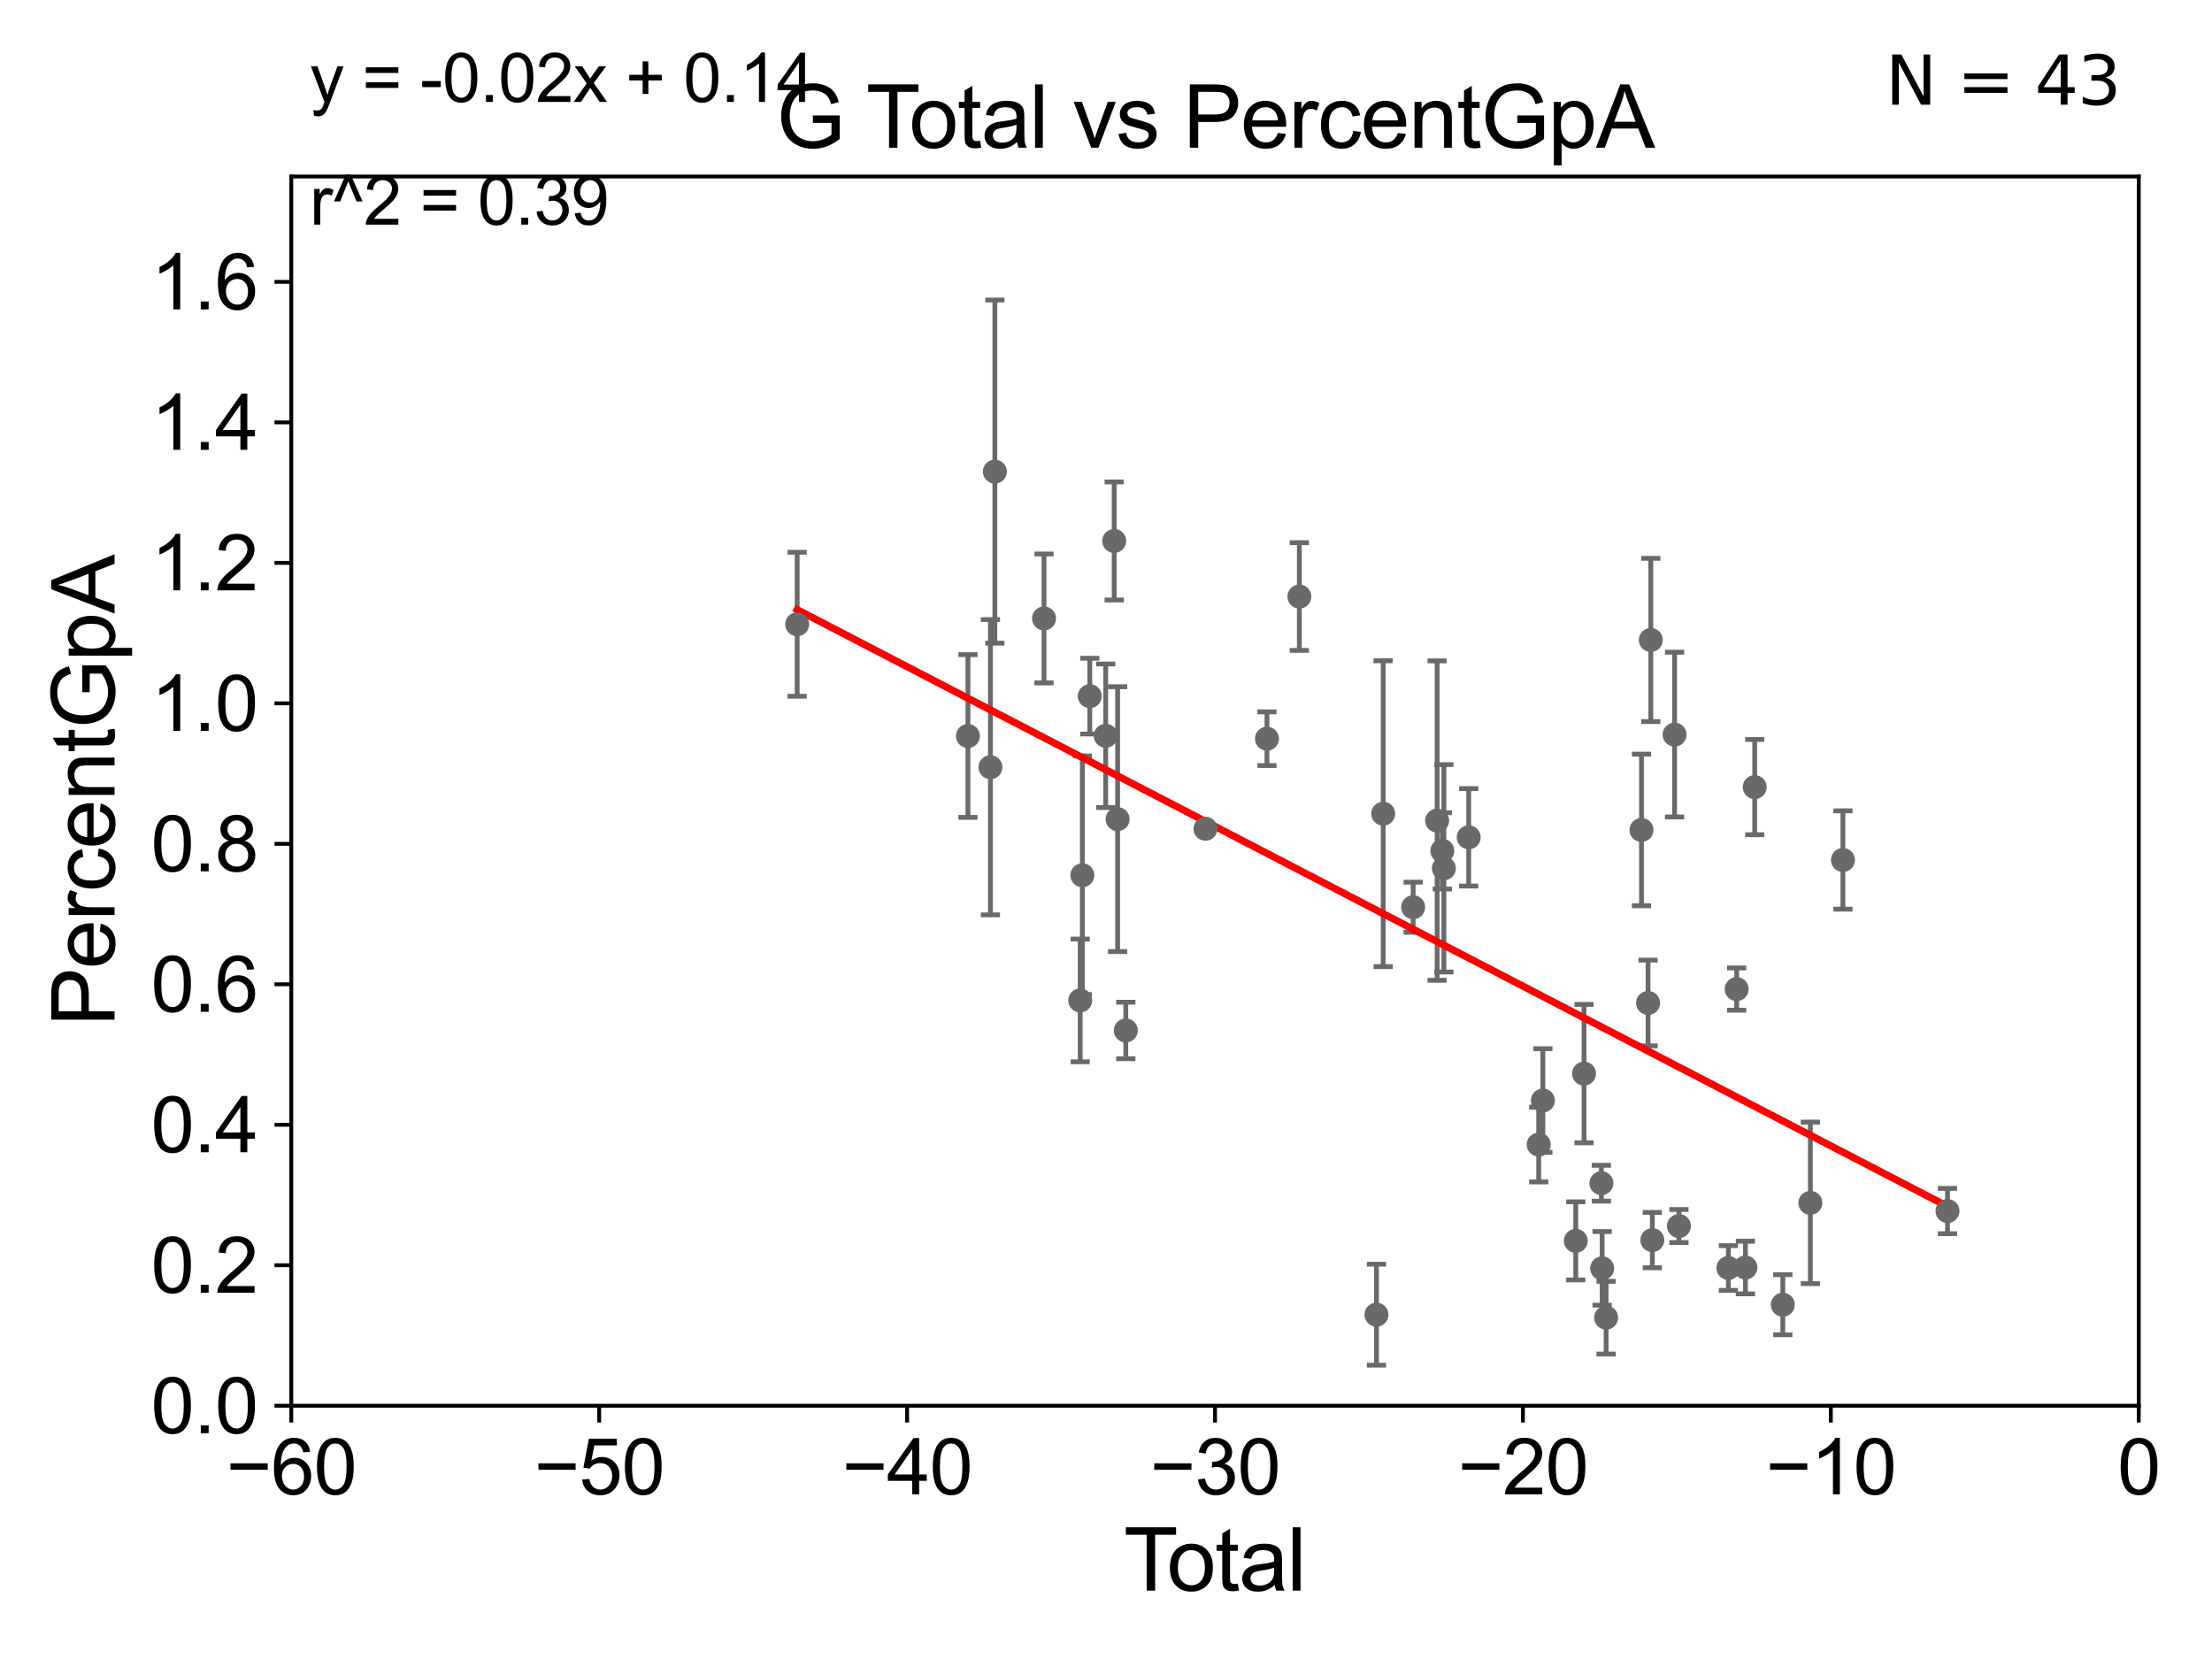 <?xml version="1.0" encoding="utf-8" standalone="no"?>
<!DOCTYPE svg PUBLIC "-//W3C//DTD SVG 1.1//EN"
  "http://www.w3.org/Graphics/SVG/1.1/DTD/svg11.dtd">
<svg xmlns:xlink="http://www.w3.org/1999/xlink" width="460.8pt" height="345.6pt" viewBox="0 0 460.8 345.6" xmlns="http://www.w3.org/2000/svg" version="1.1">
 <defs>
  <style type="text/css">*{stroke-linejoin: round; stroke-linecap: butt}</style>
 </defs>
 <g id="figure_1">
  <g id="patch_1">
   <path d="M 0 345.6 
L 460.8 345.6 
L 460.8 0 
L 0 0 
z
" style="fill: #ffffff"/>
  </g>
  <g id="axes_1">
   <g id="patch_2">
    <path d="M 60.68 292.84 
L 445.545 292.84 
L 445.545 36.775 
L 60.68 36.775 
z
" style="fill: #ffffff"/>
   </g>
   <g id="PathCollection_1">
    <defs>
     <path id="meb0d966e00" d="M 0 1.118 
C 0.297 1.118 0.581 1 0.791 0.791 
C 1 0.581 1.118 0.297 1.118 0 
C 1.118 -0.297 1 -0.581 0.791 -0.791 
C 0.581 -1 0.297 -1.118 0 -1.118 
C -0.297 -1.118 -0.581 -1 -0.791 -0.791 
C -1 -0.581 -1.118 -0.297 -1.118 0 
C -1.118 0.297 -1 0.581 -0.791 0.791 
C -0.581 1 -0.297 1.118 0 1.118 
z
" style="stroke: #696969"/>
    </defs>
    <g clip-path="url(#p9f482cae65)">
     <use xlink:href="#meb0d966e00" x="166.065" y="130.045" style="fill: #696969; stroke: #696969"/>
     <use xlink:href="#meb0d966e00" x="321.407" y="229.259" style="fill: #696969; stroke: #696969"/>
     <use xlink:href="#meb0d966e00" x="328.261" y="258.495" style="fill: #696969; stroke: #696969"/>
     <use xlink:href="#meb0d966e00" x="329.981" y="223.65" style="fill: #696969; stroke: #696969"/>
     <use xlink:href="#meb0d966e00" x="333.597" y="246.482" style="fill: #696969; stroke: #696969"/>
     <use xlink:href="#meb0d966e00" x="333.756" y="264.219" style="fill: #696969; stroke: #696969"/>
     <use xlink:href="#meb0d966e00" x="334.584" y="274.495" style="fill: #696969; stroke: #696969"/>
     <use xlink:href="#meb0d966e00" x="341.952" y="172.893" style="fill: #696969; stroke: #696969"/>
     <use xlink:href="#meb0d966e00" x="343.324" y="208.938" style="fill: #696969; stroke: #696969"/>
     <use xlink:href="#meb0d966e00" x="320.54" y="238.43" style="fill: #696969; stroke: #696969"/>
     <use xlink:href="#meb0d966e00" x="343.894" y="133.316" style="fill: #696969; stroke: #696969"/>
     <use xlink:href="#meb0d966e00" x="348.844" y="153.029" style="fill: #696969; stroke: #696969"/>
     <use xlink:href="#meb0d966e00" x="349.754" y="255.406" style="fill: #696969; stroke: #696969"/>
     <use xlink:href="#meb0d966e00" x="360.052" y="264.146" style="fill: #696969; stroke: #696969"/>
     <use xlink:href="#meb0d966e00" x="361.778" y="206.043" style="fill: #696969; stroke: #696969"/>
     <use xlink:href="#meb0d966e00" x="363.603" y="264.045" style="fill: #696969; stroke: #696969"/>
     <use xlink:href="#meb0d966e00" x="365.541" y="163.969" style="fill: #696969; stroke: #696969"/>
     <use xlink:href="#meb0d966e00" x="371.39" y="271.795" style="fill: #696969; stroke: #696969"/>
     <use xlink:href="#meb0d966e00" x="377.131" y="250.581" style="fill: #696969; stroke: #696969"/>
     <use xlink:href="#meb0d966e00" x="344.211" y="258.335" style="fill: #696969; stroke: #696969"/>
     <use xlink:href="#meb0d966e00" x="383.915" y="179.153" style="fill: #696969; stroke: #696969"/>
     <use xlink:href="#meb0d966e00" x="405.697" y="252.283" style="fill: #696969; stroke: #696969"/>
     <use xlink:href="#meb0d966e00" x="300.786" y="180.884" style="fill: #696969; stroke: #696969"/>
     <use xlink:href="#meb0d966e00" x="201.641" y="153.321" style="fill: #696969; stroke: #696969"/>
     <use xlink:href="#meb0d966e00" x="206.325" y="159.824" style="fill: #696969; stroke: #696969"/>
     <use xlink:href="#meb0d966e00" x="207.249" y="98.244" style="fill: #696969; stroke: #696969"/>
     <use xlink:href="#meb0d966e00" x="217.491" y="128.83" style="fill: #696969; stroke: #696969"/>
     <use xlink:href="#meb0d966e00" x="225.026" y="208.407" style="fill: #696969; stroke: #696969"/>
     <use xlink:href="#meb0d966e00" x="225.474" y="182.332" style="fill: #696969; stroke: #696969"/>
     <use xlink:href="#meb0d966e00" x="227.023" y="145.017" style="fill: #696969; stroke: #696969"/>
     <use xlink:href="#meb0d966e00" x="230.338" y="153.276" style="fill: #696969; stroke: #696969"/>
     <use xlink:href="#meb0d966e00" x="232.107" y="112.694" style="fill: #696969; stroke: #696969"/>
     <use xlink:href="#meb0d966e00" x="305.958" y="174.428" style="fill: #696969; stroke: #696969"/>
     <use xlink:href="#meb0d966e00" x="232.819" y="170.644" style="fill: #696969; stroke: #696969"/>
     <use xlink:href="#meb0d966e00" x="251.12" y="172.647" style="fill: #696969; stroke: #696969"/>
     <use xlink:href="#meb0d966e00" x="263.927" y="153.884" style="fill: #696969; stroke: #696969"/>
     <use xlink:href="#meb0d966e00" x="270.68" y="124.27" style="fill: #696969; stroke: #696969"/>
     <use xlink:href="#meb0d966e00" x="286.742" y="273.868" style="fill: #696969; stroke: #696969"/>
     <use xlink:href="#meb0d966e00" x="288.141" y="169.507" style="fill: #696969; stroke: #696969"/>
     <use xlink:href="#meb0d966e00" x="294.387" y="188.992" style="fill: #696969; stroke: #696969"/>
     <use xlink:href="#meb0d966e00" x="299.383" y="170.946" style="fill: #696969; stroke: #696969"/>
     <use xlink:href="#meb0d966e00" x="300.457" y="177.251" style="fill: #696969; stroke: #696969"/>
     <use xlink:href="#meb0d966e00" x="234.524" y="214.664" style="fill: #696969; stroke: #696969"/>
    </g>
   </g>
   <g id="matplotlib.axis_1">
    <g id="xtick_1">
     <g id="line2d_1">
      <defs>
       <path id="me6f3461ab2" d="M 0 0 
L 0 3.5 
" style="stroke: #000000; stroke-width: 0.8"/>
      </defs>
      <g>
       <use xlink:href="#me6f3461ab2" x="60.68" y="292.84" style="stroke: #000000; stroke-width: 0.8"/>
      </g>
     </g>
     <g id="text_1">
      <!-- −60 -->
      <g transform="translate(47.11 311.293)scale(0.16 -0.16)">
       <defs>
        <path id="ArialMT-2212" d="M 3381 1997 
L 356 1997 
L 356 2522 
L 3381 2522 
L 3381 1997 
z
" transform="scale(0.016)"/>
        <path id="ArialMT-36" d="M 3184 3459 
L 2625 3416 
Q 2550 3747 2413 3897 
Q 2184 4138 1850 4138 
Q 1581 4138 1378 3988 
Q 1113 3794 959 3422 
Q 806 3050 800 2363 
Q 1003 2672 1297 2822 
Q 1591 2972 1913 2972 
Q 2475 2972 2870 2558 
Q 3266 2144 3266 1488 
Q 3266 1056 3080 686 
Q 2894 316 2569 119 
Q 2244 -78 1831 -78 
Q 1128 -78 684 439 
Q 241 956 241 2144 
Q 241 3472 731 4075 
Q 1159 4600 1884 4600 
Q 2425 4600 2770 4297 
Q 3116 3994 3184 3459 
z
M 888 1484 
Q 888 1194 1011 928 
Q 1134 663 1356 523 
Q 1578 384 1822 384 
Q 2178 384 2434 671 
Q 2691 959 2691 1453 
Q 2691 1928 2437 2201 
Q 2184 2475 1800 2475 
Q 1419 2475 1153 2201 
Q 888 1928 888 1484 
z
" transform="scale(0.016)"/>
        <path id="ArialMT-30" d="M 266 2259 
Q 266 3072 433 3567 
Q 600 4063 929 4331 
Q 1259 4600 1759 4600 
Q 2128 4600 2406 4451 
Q 2684 4303 2865 4023 
Q 3047 3744 3150 3342 
Q 3253 2941 3253 2259 
Q 3253 1453 3087 958 
Q 2922 463 2592 192 
Q 2263 -78 1759 -78 
Q 1097 -78 719 397 
Q 266 969 266 2259 
z
M 844 2259 
Q 844 1131 1108 757 
Q 1372 384 1759 384 
Q 2147 384 2411 759 
Q 2675 1134 2675 2259 
Q 2675 3391 2411 3762 
Q 2147 4134 1753 4134 
Q 1366 4134 1134 3806 
Q 844 3388 844 2259 
z
" transform="scale(0.016)"/>
       </defs>
       <use xlink:href="#ArialMT-2212"/>
       <use xlink:href="#ArialMT-36" x="58.398"/>
       <use xlink:href="#ArialMT-30" x="114.014"/>
      </g>
     </g>
    </g>
    <g id="xtick_2">
     <g id="line2d_2">
      <g>
       <use xlink:href="#me6f3461ab2" x="124.824" y="292.84" style="stroke: #000000; stroke-width: 0.8"/>
      </g>
     </g>
     <g id="text_2">
      <!-- −50 -->
      <g transform="translate(111.254 311.293)scale(0.16 -0.16)">
       <defs>
        <path id="ArialMT-35" d="M 266 1200 
L 856 1250 
Q 922 819 1161 601 
Q 1400 384 1738 384 
Q 2144 384 2425 690 
Q 2706 997 2706 1503 
Q 2706 1984 2436 2262 
Q 2166 2541 1728 2541 
Q 1456 2541 1237 2417 
Q 1019 2294 894 2097 
L 366 2166 
L 809 4519 
L 3088 4519 
L 3088 3981 
L 1259 3981 
L 1013 2750 
Q 1425 3038 1878 3038 
Q 2478 3038 2890 2622 
Q 3303 2206 3303 1553 
Q 3303 931 2941 478 
Q 2500 -78 1738 -78 
Q 1113 -78 717 272 
Q 322 622 266 1200 
z
" transform="scale(0.016)"/>
       </defs>
       <use xlink:href="#ArialMT-2212"/>
       <use xlink:href="#ArialMT-35" x="58.398"/>
       <use xlink:href="#ArialMT-30" x="114.014"/>
      </g>
     </g>
    </g>
    <g id="xtick_3">
     <g id="line2d_3">
      <g>
       <use xlink:href="#me6f3461ab2" x="188.968" y="292.84" style="stroke: #000000; stroke-width: 0.8"/>
      </g>
     </g>
     <g id="text_3">
      <!-- −40 -->
      <g transform="translate(175.398 311.293)scale(0.16 -0.16)">
       <defs>
        <path id="ArialMT-34" d="M 2069 0 
L 2069 1097 
L 81 1097 
L 81 1613 
L 2172 4581 
L 2631 4581 
L 2631 1613 
L 3250 1613 
L 3250 1097 
L 2631 1097 
L 2631 0 
L 2069 0 
z
M 2069 1613 
L 2069 3678 
L 634 1613 
L 2069 1613 
z
" transform="scale(0.016)"/>
       </defs>
       <use xlink:href="#ArialMT-2212"/>
       <use xlink:href="#ArialMT-34" x="58.398"/>
       <use xlink:href="#ArialMT-30" x="114.014"/>
      </g>
     </g>
    </g>
    <g id="xtick_4">
     <g id="line2d_4">
      <g>
       <use xlink:href="#me6f3461ab2" x="253.113" y="292.84" style="stroke: #000000; stroke-width: 0.8"/>
      </g>
     </g>
     <g id="text_4">
      <!-- −30 -->
      <g transform="translate(239.542 311.293)scale(0.16 -0.16)">
       <defs>
        <path id="ArialMT-33" d="M 269 1209 
L 831 1284 
Q 928 806 1161 595 
Q 1394 384 1728 384 
Q 2125 384 2398 659 
Q 2672 934 2672 1341 
Q 2672 1728 2419 1979 
Q 2166 2231 1775 2231 
Q 1616 2231 1378 2169 
L 1441 2663 
Q 1497 2656 1531 2656 
Q 1891 2656 2178 2843 
Q 2466 3031 2466 3422 
Q 2466 3731 2256 3934 
Q 2047 4138 1716 4138 
Q 1388 4138 1169 3931 
Q 950 3725 888 3313 
L 325 3413 
Q 428 3978 793 4289 
Q 1159 4600 1703 4600 
Q 2078 4600 2393 4439 
Q 2709 4278 2876 4000 
Q 3044 3722 3044 3409 
Q 3044 3113 2884 2869 
Q 2725 2625 2413 2481 
Q 2819 2388 3044 2092 
Q 3269 1797 3269 1353 
Q 3269 753 2831 336 
Q 2394 -81 1725 -81 
Q 1122 -81 723 278 
Q 325 638 269 1209 
z
" transform="scale(0.016)"/>
       </defs>
       <use xlink:href="#ArialMT-2212"/>
       <use xlink:href="#ArialMT-33" x="58.398"/>
       <use xlink:href="#ArialMT-30" x="114.014"/>
      </g>
     </g>
    </g>
    <g id="xtick_5">
     <g id="line2d_5">
      <g>
       <use xlink:href="#me6f3461ab2" x="317.257" y="292.84" style="stroke: #000000; stroke-width: 0.8"/>
      </g>
     </g>
     <g id="text_5">
      <!-- −20 -->
      <g transform="translate(303.687 311.293)scale(0.16 -0.16)">
       <defs>
        <path id="ArialMT-32" d="M 3222 541 
L 3222 0 
L 194 0 
Q 188 203 259 391 
Q 375 700 629 1000 
Q 884 1300 1366 1694 
Q 2113 2306 2375 2664 
Q 2638 3022 2638 3341 
Q 2638 3675 2398 3904 
Q 2159 4134 1775 4134 
Q 1369 4134 1125 3890 
Q 881 3647 878 3216 
L 300 3275 
Q 359 3922 746 4261 
Q 1134 4600 1788 4600 
Q 2447 4600 2831 4234 
Q 3216 3869 3216 3328 
Q 3216 3053 3103 2787 
Q 2991 2522 2730 2228 
Q 2469 1934 1863 1422 
Q 1356 997 1212 845 
Q 1069 694 975 541 
L 3222 541 
z
" transform="scale(0.016)"/>
       </defs>
       <use xlink:href="#ArialMT-2212"/>
       <use xlink:href="#ArialMT-32" x="58.398"/>
       <use xlink:href="#ArialMT-30" x="114.014"/>
      </g>
     </g>
    </g>
    <g id="xtick_6">
     <g id="line2d_6">
      <g>
       <use xlink:href="#me6f3461ab2" x="381.401" y="292.84" style="stroke: #000000; stroke-width: 0.8"/>
      </g>
     </g>
     <g id="text_6">
      <!-- −10 -->
      <g transform="translate(367.831 311.293)scale(0.16 -0.16)">
       <defs>
        <path id="ArialMT-31" d="M 2384 0 
L 1822 0 
L 1822 3584 
Q 1619 3391 1289 3197 
Q 959 3003 697 2906 
L 697 3450 
Q 1169 3672 1522 3987 
Q 1875 4303 2022 4600 
L 2384 4600 
L 2384 0 
z
" transform="scale(0.016)"/>
       </defs>
       <use xlink:href="#ArialMT-2212"/>
       <use xlink:href="#ArialMT-31" x="58.398"/>
       <use xlink:href="#ArialMT-30" x="114.014"/>
      </g>
     </g>
    </g>
    <g id="xtick_7">
     <g id="line2d_7">
      <g>
       <use xlink:href="#me6f3461ab2" x="445.545" y="292.84" style="stroke: #000000; stroke-width: 0.8"/>
      </g>
     </g>
     <g id="text_7">
      <!-- 0 -->
      <g transform="translate(441.096 311.293)scale(0.16 -0.16)">
       <use xlink:href="#ArialMT-30"/>
      </g>
     </g>
    </g>
    <g id="text_8">
     <!-- Total -->
     <g transform="translate(234.107 331.357)scale(0.18 -0.18)">
      <defs>
       <path id="ArialMT-54" d="M 1659 0 
L 1659 4041 
L 150 4041 
L 150 4581 
L 3781 4581 
L 3781 4041 
L 2266 4041 
L 2266 0 
L 1659 0 
z
" transform="scale(0.016)"/>
       <path id="ArialMT-6f" d="M 213 1659 
Q 213 2581 725 3025 
Q 1153 3394 1769 3394 
Q 2453 3394 2887 2945 
Q 3322 2497 3322 1706 
Q 3322 1066 3130 698 
Q 2938 331 2570 128 
Q 2203 -75 1769 -75 
Q 1072 -75 642 372 
Q 213 819 213 1659 
z
M 791 1659 
Q 791 1022 1069 705 
Q 1347 388 1769 388 
Q 2188 388 2466 706 
Q 2744 1025 2744 1678 
Q 2744 2294 2464 2611 
Q 2184 2928 1769 2928 
Q 1347 2928 1069 2612 
Q 791 2297 791 1659 
z
" transform="scale(0.016)"/>
       <path id="ArialMT-74" d="M 1650 503 
L 1731 6 
Q 1494 -44 1306 -44 
Q 1000 -44 831 53 
Q 663 150 594 308 
Q 525 466 525 972 
L 525 2881 
L 113 2881 
L 113 3319 
L 525 3319 
L 525 4141 
L 1084 4478 
L 1084 3319 
L 1650 3319 
L 1650 2881 
L 1084 2881 
L 1084 941 
Q 1084 700 1114 631 
Q 1144 563 1211 522 
Q 1278 481 1403 481 
Q 1497 481 1650 503 
z
" transform="scale(0.016)"/>
       <path id="ArialMT-61" d="M 2588 409 
Q 2275 144 1986 34 
Q 1697 -75 1366 -75 
Q 819 -75 525 192 
Q 231 459 231 875 
Q 231 1119 342 1320 
Q 453 1522 633 1644 
Q 813 1766 1038 1828 
Q 1203 1872 1538 1913 
Q 2219 1994 2541 2106 
Q 2544 2222 2544 2253 
Q 2544 2597 2384 2738 
Q 2169 2928 1744 2928 
Q 1347 2928 1158 2789 
Q 969 2650 878 2297 
L 328 2372 
Q 403 2725 575 2942 
Q 747 3159 1072 3276 
Q 1397 3394 1825 3394 
Q 2250 3394 2515 3294 
Q 2781 3194 2906 3042 
Q 3031 2891 3081 2659 
Q 3109 2516 3109 2141 
L 3109 1391 
Q 3109 606 3145 398 
Q 3181 191 3288 0 
L 2700 0 
Q 2613 175 2588 409 
z
M 2541 1666 
Q 2234 1541 1622 1453 
Q 1275 1403 1131 1340 
Q 988 1278 909 1158 
Q 831 1038 831 891 
Q 831 666 1001 516 
Q 1172 366 1500 366 
Q 1825 366 2078 508 
Q 2331 650 2450 897 
Q 2541 1088 2541 1459 
L 2541 1666 
z
" transform="scale(0.016)"/>
       <path id="ArialMT-6c" d="M 409 0 
L 409 4581 
L 972 4581 
L 972 0 
L 409 0 
z
" transform="scale(0.016)"/>
      </defs>
      <use xlink:href="#ArialMT-54"/>
      <use xlink:href="#ArialMT-6f" x="49.959"/>
      <use xlink:href="#ArialMT-74" x="105.574"/>
      <use xlink:href="#ArialMT-61" x="133.357"/>
      <use xlink:href="#ArialMT-6c" x="188.973"/>
     </g>
    </g>
   </g>
   <g id="matplotlib.axis_2">
    <g id="ytick_1">
     <g id="line2d_8">
      <defs>
       <path id="m2a5169c824" d="M 0 0 
L -3.5 0 
" style="stroke: #000000; stroke-width: 0.8"/>
      </defs>
      <g>
       <use xlink:href="#m2a5169c824" x="60.68" y="292.84" style="stroke: #000000; stroke-width: 0.8"/>
      </g>
     </g>
     <g id="text_9">
      <!-- 0.0 -->
      <g transform="translate(31.44 298.566)scale(0.16 -0.16)">
       <defs>
        <path id="ArialMT-2e" d="M 581 0 
L 581 641 
L 1222 641 
L 1222 0 
L 581 0 
z
" transform="scale(0.016)"/>
       </defs>
       <use xlink:href="#ArialMT-30"/>
       <use xlink:href="#ArialMT-2e" x="55.615"/>
       <use xlink:href="#ArialMT-30" x="83.398"/>
      </g>
     </g>
    </g>
    <g id="ytick_2">
     <g id="line2d_9">
      <g>
       <use xlink:href="#m2a5169c824" x="60.68" y="263.575" style="stroke: #000000; stroke-width: 0.8"/>
      </g>
     </g>
     <g id="text_10">
      <!-- 0.2 -->
      <g transform="translate(31.44 269.302)scale(0.16 -0.16)">
       <use xlink:href="#ArialMT-30"/>
       <use xlink:href="#ArialMT-2e" x="55.615"/>
       <use xlink:href="#ArialMT-32" x="83.398"/>
      </g>
     </g>
    </g>
    <g id="ytick_3">
     <g id="line2d_10">
      <g>
       <use xlink:href="#m2a5169c824" x="60.68" y="234.311" style="stroke: #000000; stroke-width: 0.8"/>
      </g>
     </g>
     <g id="text_11">
      <!-- 0.4 -->
      <g transform="translate(31.44 240.037)scale(0.16 -0.16)">
       <use xlink:href="#ArialMT-30"/>
       <use xlink:href="#ArialMT-2e" x="55.615"/>
       <use xlink:href="#ArialMT-34" x="83.398"/>
      </g>
     </g>
    </g>
    <g id="ytick_4">
     <g id="line2d_11">
      <g>
       <use xlink:href="#m2a5169c824" x="60.68" y="205.046" style="stroke: #000000; stroke-width: 0.8"/>
      </g>
     </g>
     <g id="text_12">
      <!-- 0.6 -->
      <g transform="translate(31.44 210.772)scale(0.16 -0.16)">
       <use xlink:href="#ArialMT-30"/>
       <use xlink:href="#ArialMT-2e" x="55.615"/>
       <use xlink:href="#ArialMT-36" x="83.398"/>
      </g>
     </g>
    </g>
    <g id="ytick_5">
     <g id="line2d_12">
      <g>
       <use xlink:href="#m2a5169c824" x="60.68" y="175.782" style="stroke: #000000; stroke-width: 0.8"/>
      </g>
     </g>
     <g id="text_13">
      <!-- 0.8 -->
      <g transform="translate(31.44 181.508)scale(0.16 -0.16)">
       <defs>
        <path id="ArialMT-38" d="M 1131 2484 
Q 781 2613 612 2850 
Q 444 3088 444 3419 
Q 444 3919 803 4259 
Q 1163 4600 1759 4600 
Q 2359 4600 2725 4251 
Q 3091 3903 3091 3403 
Q 3091 3084 2923 2848 
Q 2756 2613 2416 2484 
Q 2838 2347 3058 2040 
Q 3278 1734 3278 1309 
Q 3278 722 2862 322 
Q 2447 -78 1769 -78 
Q 1091 -78 675 323 
Q 259 725 259 1325 
Q 259 1772 486 2073 
Q 713 2375 1131 2484 
z
M 1019 3438 
Q 1019 3113 1228 2906 
Q 1438 2700 1772 2700 
Q 2097 2700 2305 2904 
Q 2513 3109 2513 3406 
Q 2513 3716 2298 3927 
Q 2084 4138 1766 4138 
Q 1444 4138 1231 3931 
Q 1019 3725 1019 3438 
z
M 838 1322 
Q 838 1081 952 856 
Q 1066 631 1291 507 
Q 1516 384 1775 384 
Q 2178 384 2440 643 
Q 2703 903 2703 1303 
Q 2703 1709 2433 1975 
Q 2163 2241 1756 2241 
Q 1359 2241 1098 1978 
Q 838 1716 838 1322 
z
" transform="scale(0.016)"/>
       </defs>
       <use xlink:href="#ArialMT-30"/>
       <use xlink:href="#ArialMT-2e" x="55.615"/>
       <use xlink:href="#ArialMT-38" x="83.398"/>
      </g>
     </g>
    </g>
    <g id="ytick_6">
     <g id="line2d_13">
      <g>
       <use xlink:href="#m2a5169c824" x="60.68" y="146.517" style="stroke: #000000; stroke-width: 0.8"/>
      </g>
     </g>
     <g id="text_14">
      <!-- 1.0 -->
      <g transform="translate(31.44 152.243)scale(0.16 -0.16)">
       <use xlink:href="#ArialMT-31"/>
       <use xlink:href="#ArialMT-2e" x="55.615"/>
       <use xlink:href="#ArialMT-30" x="83.398"/>
      </g>
     </g>
    </g>
    <g id="ytick_7">
     <g id="line2d_14">
      <g>
       <use xlink:href="#m2a5169c824" x="60.68" y="117.252" style="stroke: #000000; stroke-width: 0.8"/>
      </g>
     </g>
     <g id="text_15">
      <!-- 1.2 -->
      <g transform="translate(31.44 122.979)scale(0.16 -0.16)">
       <use xlink:href="#ArialMT-31"/>
       <use xlink:href="#ArialMT-2e" x="55.615"/>
       <use xlink:href="#ArialMT-32" x="83.398"/>
      </g>
     </g>
    </g>
    <g id="ytick_8">
     <g id="line2d_15">
      <g>
       <use xlink:href="#m2a5169c824" x="60.68" y="87.988" style="stroke: #000000; stroke-width: 0.8"/>
      </g>
     </g>
     <g id="text_16">
      <!-- 1.4 -->
      <g transform="translate(31.44 93.714)scale(0.16 -0.16)">
       <use xlink:href="#ArialMT-31"/>
       <use xlink:href="#ArialMT-2e" x="55.615"/>
       <use xlink:href="#ArialMT-34" x="83.398"/>
      </g>
     </g>
    </g>
    <g id="ytick_9">
     <g id="line2d_16">
      <g>
       <use xlink:href="#m2a5169c824" x="60.68" y="58.723" style="stroke: #000000; stroke-width: 0.8"/>
      </g>
     </g>
     <g id="text_17">
      <!-- 1.6 -->
      <g transform="translate(31.44 64.45)scale(0.16 -0.16)">
       <use xlink:href="#ArialMT-31"/>
       <use xlink:href="#ArialMT-2e" x="55.615"/>
       <use xlink:href="#ArialMT-36" x="83.398"/>
      </g>
     </g>
    </g>
    <g id="text_18">
     <!-- PercentGpA -->
     <g transform="translate(23.863 213.831)rotate(-90)scale(0.18 -0.18)">
      <defs>
       <path id="ArialMT-50" d="M 494 0 
L 494 4581 
L 2222 4581 
Q 2678 4581 2919 4538 
Q 3256 4481 3484 4323 
Q 3713 4166 3852 3881 
Q 3991 3597 3991 3256 
Q 3991 2672 3619 2267 
Q 3247 1863 2275 1863 
L 1100 1863 
L 1100 0 
L 494 0 
z
M 1100 2403 
L 2284 2403 
Q 2872 2403 3119 2622 
Q 3366 2841 3366 3238 
Q 3366 3525 3220 3729 
Q 3075 3934 2838 4000 
Q 2684 4041 2272 4041 
L 1100 4041 
L 1100 2403 
z
" transform="scale(0.016)"/>
       <path id="ArialMT-65" d="M 2694 1069 
L 3275 997 
Q 3138 488 2766 206 
Q 2394 -75 1816 -75 
Q 1088 -75 661 373 
Q 234 822 234 1631 
Q 234 2469 665 2931 
Q 1097 3394 1784 3394 
Q 2450 3394 2872 2941 
Q 3294 2488 3294 1666 
Q 3294 1616 3291 1516 
L 816 1516 
Q 847 969 1125 678 
Q 1403 388 1819 388 
Q 2128 388 2347 550 
Q 2566 713 2694 1069 
z
M 847 1978 
L 2700 1978 
Q 2663 2397 2488 2606 
Q 2219 2931 1791 2931 
Q 1403 2931 1139 2672 
Q 875 2413 847 1978 
z
" transform="scale(0.016)"/>
       <path id="ArialMT-72" d="M 416 0 
L 416 3319 
L 922 3319 
L 922 2816 
Q 1116 3169 1280 3281 
Q 1444 3394 1641 3394 
Q 1925 3394 2219 3213 
L 2025 2691 
Q 1819 2813 1613 2813 
Q 1428 2813 1281 2702 
Q 1134 2591 1072 2394 
Q 978 2094 978 1738 
L 978 0 
L 416 0 
z
" transform="scale(0.016)"/>
       <path id="ArialMT-63" d="M 2588 1216 
L 3141 1144 
Q 3050 572 2676 248 
Q 2303 -75 1759 -75 
Q 1078 -75 664 370 
Q 250 816 250 1647 
Q 250 2184 428 2587 
Q 606 2991 970 3192 
Q 1334 3394 1763 3394 
Q 2303 3394 2647 3120 
Q 2991 2847 3088 2344 
L 2541 2259 
Q 2463 2594 2264 2762 
Q 2066 2931 1784 2931 
Q 1359 2931 1093 2626 
Q 828 2322 828 1663 
Q 828 994 1084 691 
Q 1341 388 1753 388 
Q 2084 388 2306 591 
Q 2528 794 2588 1216 
z
" transform="scale(0.016)"/>
       <path id="ArialMT-6e" d="M 422 0 
L 422 3319 
L 928 3319 
L 928 2847 
Q 1294 3394 1984 3394 
Q 2284 3394 2536 3286 
Q 2788 3178 2913 3003 
Q 3038 2828 3088 2588 
Q 3119 2431 3119 2041 
L 3119 0 
L 2556 0 
L 2556 2019 
Q 2556 2363 2490 2533 
Q 2425 2703 2258 2804 
Q 2091 2906 1866 2906 
Q 1506 2906 1245 2678 
Q 984 2450 984 1813 
L 984 0 
L 422 0 
z
" transform="scale(0.016)"/>
       <path id="ArialMT-47" d="M 2638 1797 
L 2638 2334 
L 4578 2338 
L 4578 638 
Q 4131 281 3656 101 
Q 3181 -78 2681 -78 
Q 2006 -78 1454 211 
Q 903 500 622 1047 
Q 341 1594 341 2269 
Q 341 2938 620 3517 
Q 900 4097 1425 4378 
Q 1950 4659 2634 4659 
Q 3131 4659 3532 4498 
Q 3934 4338 4162 4050 
Q 4391 3763 4509 3300 
L 3963 3150 
Q 3859 3500 3706 3700 
Q 3553 3900 3268 4020 
Q 2984 4141 2638 4141 
Q 2222 4141 1919 4014 
Q 1616 3888 1430 3681 
Q 1244 3475 1141 3228 
Q 966 2803 966 2306 
Q 966 1694 1177 1281 
Q 1388 869 1791 669 
Q 2194 469 2647 469 
Q 3041 469 3416 620 
Q 3791 772 3984 944 
L 3984 1797 
L 2638 1797 
z
" transform="scale(0.016)"/>
       <path id="ArialMT-70" d="M 422 -1272 
L 422 3319 
L 934 3319 
L 934 2888 
Q 1116 3141 1344 3267 
Q 1572 3394 1897 3394 
Q 2322 3394 2647 3175 
Q 2972 2956 3137 2557 
Q 3303 2159 3303 1684 
Q 3303 1175 3120 767 
Q 2938 359 2589 142 
Q 2241 -75 1856 -75 
Q 1575 -75 1351 44 
Q 1128 163 984 344 
L 984 -1272 
L 422 -1272 
z
M 931 1641 
Q 931 1000 1190 694 
Q 1450 388 1819 388 
Q 2194 388 2461 705 
Q 2728 1022 2728 1688 
Q 2728 2322 2467 2637 
Q 2206 2953 1844 2953 
Q 1484 2953 1207 2617 
Q 931 2281 931 1641 
z
" transform="scale(0.016)"/>
       <path id="ArialMT-41" d="M -9 0 
L 1750 4581 
L 2403 4581 
L 4278 0 
L 3588 0 
L 3053 1388 
L 1138 1388 
L 634 0 
L -9 0 
z
M 1313 1881 
L 2866 1881 
L 2388 3150 
Q 2169 3728 2063 4100 
Q 1975 3659 1816 3225 
L 1313 1881 
z
" transform="scale(0.016)"/>
      </defs>
      <use xlink:href="#ArialMT-50"/>
      <use xlink:href="#ArialMT-65" x="66.699"/>
      <use xlink:href="#ArialMT-72" x="122.314"/>
      <use xlink:href="#ArialMT-63" x="155.615"/>
      <use xlink:href="#ArialMT-65" x="205.615"/>
      <use xlink:href="#ArialMT-6e" x="261.23"/>
      <use xlink:href="#ArialMT-74" x="316.846"/>
      <use xlink:href="#ArialMT-47" x="344.629"/>
      <use xlink:href="#ArialMT-70" x="422.412"/>
      <use xlink:href="#ArialMT-41" x="478.027"/>
     </g>
    </g>
   </g>
   <g id="LineCollection_1">
    <path d="M 166.065 145.04 
L 166.065 115.05 
" clip-path="url(#p9f482cae65)" style="fill: none; stroke: #696969"/>
    <path d="M 321.407 240.051 
L 321.407 218.466 
" clip-path="url(#p9f482cae65)" style="fill: none; stroke: #696969"/>
    <path d="M 328.261 266.629 
L 328.261 250.361 
" clip-path="url(#p9f482cae65)" style="fill: none; stroke: #696969"/>
    <path d="M 329.981 238.066 
L 329.981 209.234 
" clip-path="url(#p9f482cae65)" style="fill: none; stroke: #696969"/>
    <path d="M 333.597 250.215 
L 333.597 242.748 
" clip-path="url(#p9f482cae65)" style="fill: none; stroke: #696969"/>
    <path d="M 333.756 271.889 
L 333.756 256.548 
" clip-path="url(#p9f482cae65)" style="fill: none; stroke: #696969"/>
    <path d="M 334.584 282.07 
L 334.584 266.919 
" clip-path="url(#p9f482cae65)" style="fill: none; stroke: #696969"/>
    <path d="M 341.952 188.684 
L 341.952 157.102 
" clip-path="url(#p9f482cae65)" style="fill: none; stroke: #696969"/>
    <path d="M 343.324 217.872 
L 343.324 200.004 
" clip-path="url(#p9f482cae65)" style="fill: none; stroke: #696969"/>
    <path d="M 320.54 246.215 
L 320.54 230.645 
" clip-path="url(#p9f482cae65)" style="fill: none; stroke: #696969"/>
    <path d="M 343.894 150.319 
L 343.894 116.313 
" clip-path="url(#p9f482cae65)" style="fill: none; stroke: #696969"/>
    <path d="M 348.844 170.188 
L 348.844 135.87 
" clip-path="url(#p9f482cae65)" style="fill: none; stroke: #696969"/>
    <path d="M 349.754 258.849 
L 349.754 251.962 
" clip-path="url(#p9f482cae65)" style="fill: none; stroke: #696969"/>
    <path d="M 360.052 268.803 
L 360.052 259.488 
" clip-path="url(#p9f482cae65)" style="fill: none; stroke: #696969"/>
    <path d="M 361.778 210.445 
L 361.778 201.642 
" clip-path="url(#p9f482cae65)" style="fill: none; stroke: #696969"/>
    <path d="M 363.603 269.528 
L 363.603 258.562 
" clip-path="url(#p9f482cae65)" style="fill: none; stroke: #696969"/>
    <path d="M 365.541 173.889 
L 365.541 154.049 
" clip-path="url(#p9f482cae65)" style="fill: none; stroke: #696969"/>
    <path d="M 371.39 278.056 
L 371.39 265.534 
" clip-path="url(#p9f482cae65)" style="fill: none; stroke: #696969"/>
    <path d="M 377.131 267.408 
L 377.131 233.754 
" clip-path="url(#p9f482cae65)" style="fill: none; stroke: #696969"/>
    <path d="M 344.211 264.093 
L 344.211 252.577 
" clip-path="url(#p9f482cae65)" style="fill: none; stroke: #696969"/>
    <path d="M 383.915 189.393 
L 383.915 168.912 
" clip-path="url(#p9f482cae65)" style="fill: none; stroke: #696969"/>
    <path d="M 405.697 257 
L 405.697 247.566 
" clip-path="url(#p9f482cae65)" style="fill: none; stroke: #696969"/>
    <path d="M 300.786 202.485 
L 300.786 159.282 
" clip-path="url(#p9f482cae65)" style="fill: none; stroke: #696969"/>
    <path d="M 201.641 170.269 
L 201.641 136.372 
" clip-path="url(#p9f482cae65)" style="fill: none; stroke: #696969"/>
    <path d="M 206.325 190.579 
L 206.325 129.068 
" clip-path="url(#p9f482cae65)" style="fill: none; stroke: #696969"/>
    <path d="M 207.249 133.986 
L 207.249 62.503 
" clip-path="url(#p9f482cae65)" style="fill: none; stroke: #696969"/>
    <path d="M 217.491 142.256 
L 217.491 115.404 
" clip-path="url(#p9f482cae65)" style="fill: none; stroke: #696969"/>
    <path d="M 225.026 221.193 
L 225.026 195.622 
" clip-path="url(#p9f482cae65)" style="fill: none; stroke: #696969"/>
    <path d="M 225.474 207.184 
L 225.474 157.479 
" clip-path="url(#p9f482cae65)" style="fill: none; stroke: #696969"/>
    <path d="M 227.023 152.909 
L 227.023 137.124 
" clip-path="url(#p9f482cae65)" style="fill: none; stroke: #696969"/>
    <path d="M 230.338 168.229 
L 230.338 138.323 
" clip-path="url(#p9f482cae65)" style="fill: none; stroke: #696969"/>
    <path d="M 232.107 124.987 
L 232.107 100.401 
" clip-path="url(#p9f482cae65)" style="fill: none; stroke: #696969"/>
    <path d="M 305.958 184.578 
L 305.958 164.278 
" clip-path="url(#p9f482cae65)" style="fill: none; stroke: #696969"/>
    <path d="M 232.819 198.23 
L 232.819 143.057 
" clip-path="url(#p9f482cae65)" style="fill: none; stroke: #696969"/>
    <path d="M 251.12 173.156 
L 251.12 172.138 
" clip-path="url(#p9f482cae65)" style="fill: none; stroke: #696969"/>
    <path d="M 263.927 159.478 
L 263.927 148.29 
" clip-path="url(#p9f482cae65)" style="fill: none; stroke: #696969"/>
    <path d="M 270.68 135.492 
L 270.68 113.048 
" clip-path="url(#p9f482cae65)" style="fill: none; stroke: #696969"/>
    <path d="M 286.742 284.388 
L 286.742 263.347 
" clip-path="url(#p9f482cae65)" style="fill: none; stroke: #696969"/>
    <path d="M 288.141 201.362 
L 288.141 137.652 
" clip-path="url(#p9f482cae65)" style="fill: none; stroke: #696969"/>
    <path d="M 294.387 194.214 
L 294.387 183.77 
" clip-path="url(#p9f482cae65)" style="fill: none; stroke: #696969"/>
    <path d="M 299.383 204.216 
L 299.383 137.675 
" clip-path="url(#p9f482cae65)" style="fill: none; stroke: #696969"/>
    <path d="M 300.457 185.195 
L 300.457 169.307 
" clip-path="url(#p9f482cae65)" style="fill: none; stroke: #696969"/>
    <path d="M 234.524 220.552 
L 234.524 208.777 
" clip-path="url(#p9f482cae65)" style="fill: none; stroke: #696969"/>
   </g>
   <g id="line2d_17">
    <defs>
     <path id="m2496a8b59a" d="M 2 0 
L -2 -0 
" style="stroke: #696969"/>
    </defs>
    <g clip-path="url(#p9f482cae65)">
     <use xlink:href="#m2496a8b59a" x="166.065" y="145.04" style="fill: #696969; stroke: #696969"/>
     <use xlink:href="#m2496a8b59a" x="321.407" y="240.051" style="fill: #696969; stroke: #696969"/>
     <use xlink:href="#m2496a8b59a" x="328.261" y="266.629" style="fill: #696969; stroke: #696969"/>
     <use xlink:href="#m2496a8b59a" x="329.981" y="238.066" style="fill: #696969; stroke: #696969"/>
     <use xlink:href="#m2496a8b59a" x="333.597" y="250.215" style="fill: #696969; stroke: #696969"/>
     <use xlink:href="#m2496a8b59a" x="333.756" y="271.889" style="fill: #696969; stroke: #696969"/>
     <use xlink:href="#m2496a8b59a" x="334.584" y="282.07" style="fill: #696969; stroke: #696969"/>
     <use xlink:href="#m2496a8b59a" x="341.952" y="188.684" style="fill: #696969; stroke: #696969"/>
     <use xlink:href="#m2496a8b59a" x="343.324" y="217.872" style="fill: #696969; stroke: #696969"/>
     <use xlink:href="#m2496a8b59a" x="320.54" y="246.215" style="fill: #696969; stroke: #696969"/>
     <use xlink:href="#m2496a8b59a" x="343.894" y="150.319" style="fill: #696969; stroke: #696969"/>
     <use xlink:href="#m2496a8b59a" x="348.844" y="170.188" style="fill: #696969; stroke: #696969"/>
     <use xlink:href="#m2496a8b59a" x="349.754" y="258.849" style="fill: #696969; stroke: #696969"/>
     <use xlink:href="#m2496a8b59a" x="360.052" y="268.803" style="fill: #696969; stroke: #696969"/>
     <use xlink:href="#m2496a8b59a" x="361.778" y="210.445" style="fill: #696969; stroke: #696969"/>
     <use xlink:href="#m2496a8b59a" x="363.603" y="269.528" style="fill: #696969; stroke: #696969"/>
     <use xlink:href="#m2496a8b59a" x="365.541" y="173.889" style="fill: #696969; stroke: #696969"/>
     <use xlink:href="#m2496a8b59a" x="371.39" y="278.056" style="fill: #696969; stroke: #696969"/>
     <use xlink:href="#m2496a8b59a" x="377.131" y="267.408" style="fill: #696969; stroke: #696969"/>
     <use xlink:href="#m2496a8b59a" x="344.211" y="264.093" style="fill: #696969; stroke: #696969"/>
     <use xlink:href="#m2496a8b59a" x="383.915" y="189.393" style="fill: #696969; stroke: #696969"/>
     <use xlink:href="#m2496a8b59a" x="405.697" y="257" style="fill: #696969; stroke: #696969"/>
     <use xlink:href="#m2496a8b59a" x="300.786" y="202.485" style="fill: #696969; stroke: #696969"/>
     <use xlink:href="#m2496a8b59a" x="201.641" y="170.269" style="fill: #696969; stroke: #696969"/>
     <use xlink:href="#m2496a8b59a" x="206.325" y="190.579" style="fill: #696969; stroke: #696969"/>
     <use xlink:href="#m2496a8b59a" x="207.249" y="133.986" style="fill: #696969; stroke: #696969"/>
     <use xlink:href="#m2496a8b59a" x="217.491" y="142.256" style="fill: #696969; stroke: #696969"/>
     <use xlink:href="#m2496a8b59a" x="225.026" y="221.193" style="fill: #696969; stroke: #696969"/>
     <use xlink:href="#m2496a8b59a" x="225.474" y="207.184" style="fill: #696969; stroke: #696969"/>
     <use xlink:href="#m2496a8b59a" x="227.023" y="152.909" style="fill: #696969; stroke: #696969"/>
     <use xlink:href="#m2496a8b59a" x="230.338" y="168.229" style="fill: #696969; stroke: #696969"/>
     <use xlink:href="#m2496a8b59a" x="232.107" y="124.987" style="fill: #696969; stroke: #696969"/>
     <use xlink:href="#m2496a8b59a" x="305.958" y="184.578" style="fill: #696969; stroke: #696969"/>
     <use xlink:href="#m2496a8b59a" x="232.819" y="198.23" style="fill: #696969; stroke: #696969"/>
     <use xlink:href="#m2496a8b59a" x="251.12" y="173.156" style="fill: #696969; stroke: #696969"/>
     <use xlink:href="#m2496a8b59a" x="263.927" y="159.478" style="fill: #696969; stroke: #696969"/>
     <use xlink:href="#m2496a8b59a" x="270.68" y="135.492" style="fill: #696969; stroke: #696969"/>
     <use xlink:href="#m2496a8b59a" x="286.742" y="284.388" style="fill: #696969; stroke: #696969"/>
     <use xlink:href="#m2496a8b59a" x="288.141" y="201.362" style="fill: #696969; stroke: #696969"/>
     <use xlink:href="#m2496a8b59a" x="294.387" y="194.214" style="fill: #696969; stroke: #696969"/>
     <use xlink:href="#m2496a8b59a" x="299.383" y="204.216" style="fill: #696969; stroke: #696969"/>
     <use xlink:href="#m2496a8b59a" x="300.457" y="185.195" style="fill: #696969; stroke: #696969"/>
     <use xlink:href="#m2496a8b59a" x="234.524" y="220.552" style="fill: #696969; stroke: #696969"/>
    </g>
   </g>
   <g id="line2d_18">
    <g clip-path="url(#p9f482cae65)">
     <use xlink:href="#m2496a8b59a" x="166.065" y="115.05" style="fill: #696969; stroke: #696969"/>
     <use xlink:href="#m2496a8b59a" x="321.407" y="218.466" style="fill: #696969; stroke: #696969"/>
     <use xlink:href="#m2496a8b59a" x="328.261" y="250.361" style="fill: #696969; stroke: #696969"/>
     <use xlink:href="#m2496a8b59a" x="329.981" y="209.234" style="fill: #696969; stroke: #696969"/>
     <use xlink:href="#m2496a8b59a" x="333.597" y="242.748" style="fill: #696969; stroke: #696969"/>
     <use xlink:href="#m2496a8b59a" x="333.756" y="256.548" style="fill: #696969; stroke: #696969"/>
     <use xlink:href="#m2496a8b59a" x="334.584" y="266.919" style="fill: #696969; stroke: #696969"/>
     <use xlink:href="#m2496a8b59a" x="341.952" y="157.102" style="fill: #696969; stroke: #696969"/>
     <use xlink:href="#m2496a8b59a" x="343.324" y="200.004" style="fill: #696969; stroke: #696969"/>
     <use xlink:href="#m2496a8b59a" x="320.54" y="230.645" style="fill: #696969; stroke: #696969"/>
     <use xlink:href="#m2496a8b59a" x="343.894" y="116.313" style="fill: #696969; stroke: #696969"/>
     <use xlink:href="#m2496a8b59a" x="348.844" y="135.87" style="fill: #696969; stroke: #696969"/>
     <use xlink:href="#m2496a8b59a" x="349.754" y="251.962" style="fill: #696969; stroke: #696969"/>
     <use xlink:href="#m2496a8b59a" x="360.052" y="259.488" style="fill: #696969; stroke: #696969"/>
     <use xlink:href="#m2496a8b59a" x="361.778" y="201.642" style="fill: #696969; stroke: #696969"/>
     <use xlink:href="#m2496a8b59a" x="363.603" y="258.562" style="fill: #696969; stroke: #696969"/>
     <use xlink:href="#m2496a8b59a" x="365.541" y="154.049" style="fill: #696969; stroke: #696969"/>
     <use xlink:href="#m2496a8b59a" x="371.39" y="265.534" style="fill: #696969; stroke: #696969"/>
     <use xlink:href="#m2496a8b59a" x="377.131" y="233.754" style="fill: #696969; stroke: #696969"/>
     <use xlink:href="#m2496a8b59a" x="344.211" y="252.577" style="fill: #696969; stroke: #696969"/>
     <use xlink:href="#m2496a8b59a" x="383.915" y="168.912" style="fill: #696969; stroke: #696969"/>
     <use xlink:href="#m2496a8b59a" x="405.697" y="247.566" style="fill: #696969; stroke: #696969"/>
     <use xlink:href="#m2496a8b59a" x="300.786" y="159.282" style="fill: #696969; stroke: #696969"/>
     <use xlink:href="#m2496a8b59a" x="201.641" y="136.372" style="fill: #696969; stroke: #696969"/>
     <use xlink:href="#m2496a8b59a" x="206.325" y="129.068" style="fill: #696969; stroke: #696969"/>
     <use xlink:href="#m2496a8b59a" x="207.249" y="62.503" style="fill: #696969; stroke: #696969"/>
     <use xlink:href="#m2496a8b59a" x="217.491" y="115.404" style="fill: #696969; stroke: #696969"/>
     <use xlink:href="#m2496a8b59a" x="225.026" y="195.622" style="fill: #696969; stroke: #696969"/>
     <use xlink:href="#m2496a8b59a" x="225.474" y="157.479" style="fill: #696969; stroke: #696969"/>
     <use xlink:href="#m2496a8b59a" x="227.023" y="137.124" style="fill: #696969; stroke: #696969"/>
     <use xlink:href="#m2496a8b59a" x="230.338" y="138.323" style="fill: #696969; stroke: #696969"/>
     <use xlink:href="#m2496a8b59a" x="232.107" y="100.401" style="fill: #696969; stroke: #696969"/>
     <use xlink:href="#m2496a8b59a" x="305.958" y="164.278" style="fill: #696969; stroke: #696969"/>
     <use xlink:href="#m2496a8b59a" x="232.819" y="143.057" style="fill: #696969; stroke: #696969"/>
     <use xlink:href="#m2496a8b59a" x="251.12" y="172.138" style="fill: #696969; stroke: #696969"/>
     <use xlink:href="#m2496a8b59a" x="263.927" y="148.29" style="fill: #696969; stroke: #696969"/>
     <use xlink:href="#m2496a8b59a" x="270.68" y="113.048" style="fill: #696969; stroke: #696969"/>
     <use xlink:href="#m2496a8b59a" x="286.742" y="263.347" style="fill: #696969; stroke: #696969"/>
     <use xlink:href="#m2496a8b59a" x="288.141" y="137.652" style="fill: #696969; stroke: #696969"/>
     <use xlink:href="#m2496a8b59a" x="294.387" y="183.77" style="fill: #696969; stroke: #696969"/>
     <use xlink:href="#m2496a8b59a" x="299.383" y="137.675" style="fill: #696969; stroke: #696969"/>
     <use xlink:href="#m2496a8b59a" x="300.457" y="169.307" style="fill: #696969; stroke: #696969"/>
     <use xlink:href="#m2496a8b59a" x="234.524" y="208.777" style="fill: #696969; stroke: #696969"/>
    </g>
   </g>
   <g id="line2d_19">
    <path d="M 166.065 127.002 
L 321.407 207.589 
L 328.261 211.145 
L 329.981 212.037 
L 333.597 213.913 
L 333.756 213.995 
L 334.584 214.425 
L 341.952 218.247 
L 343.324 218.958 
L 320.54 207.139 
L 343.894 219.254 
L 348.844 221.823 
L 349.754 222.294 
L 360.052 227.637 
L 361.778 228.532 
L 363.603 229.479 
L 365.541 230.484 
L 371.39 233.518 
L 377.131 236.497 
L 344.211 219.419 
L 383.915 240.016 
L 405.697 251.316 
L 300.786 196.891 
L 201.641 145.458 
L 206.325 147.888 
L 207.249 148.367 
L 217.491 153.68 
L 225.026 157.589 
L 225.474 157.822 
L 227.023 158.625 
L 230.338 160.345 
L 232.107 161.262 
L 305.958 199.574 
L 232.819 161.632 
L 251.12 171.126 
L 263.927 177.77 
L 270.68 181.273 
L 286.742 189.606 
L 288.141 190.331 
L 294.387 193.572 
L 299.383 196.163 
L 300.457 196.721 
L 234.524 162.517 
" clip-path="url(#p9f482cae65)" style="fill: none; stroke: #ff0000; stroke-width: 1.5; stroke-linecap: square"/>
   </g>
   <g id="line2d_20">
    <defs>
     <path id="m177579a6b6" d="M 0 2 
C 0.53 2 1.039 1.789 1.414 1.414 
C 1.789 1.039 2 0.53 2 0 
C 2 -0.53 1.789 -1.039 1.414 -1.414 
C 1.039 -1.789 0.53 -2 0 -2 
C -0.53 -2 -1.039 -1.789 -1.414 -1.414 
C -1.789 -1.039 -2 -0.53 -2 0 
C -2 0.53 -1.789 1.039 -1.414 1.414 
C -1.039 1.789 -0.53 2 0 2 
z
" style="stroke: #696969"/>
    </defs>
    <g clip-path="url(#p9f482cae65)">
     <use xlink:href="#m177579a6b6" x="166.065" y="130.045" style="fill: #696969; stroke: #696969"/>
     <use xlink:href="#m177579a6b6" x="321.407" y="229.259" style="fill: #696969; stroke: #696969"/>
     <use xlink:href="#m177579a6b6" x="328.261" y="258.495" style="fill: #696969; stroke: #696969"/>
     <use xlink:href="#m177579a6b6" x="329.981" y="223.65" style="fill: #696969; stroke: #696969"/>
     <use xlink:href="#m177579a6b6" x="333.597" y="246.482" style="fill: #696969; stroke: #696969"/>
     <use xlink:href="#m177579a6b6" x="333.756" y="264.219" style="fill: #696969; stroke: #696969"/>
     <use xlink:href="#m177579a6b6" x="334.584" y="274.495" style="fill: #696969; stroke: #696969"/>
     <use xlink:href="#m177579a6b6" x="341.952" y="172.893" style="fill: #696969; stroke: #696969"/>
     <use xlink:href="#m177579a6b6" x="343.324" y="208.938" style="fill: #696969; stroke: #696969"/>
     <use xlink:href="#m177579a6b6" x="320.54" y="238.43" style="fill: #696969; stroke: #696969"/>
     <use xlink:href="#m177579a6b6" x="343.894" y="133.316" style="fill: #696969; stroke: #696969"/>
     <use xlink:href="#m177579a6b6" x="348.844" y="153.029" style="fill: #696969; stroke: #696969"/>
     <use xlink:href="#m177579a6b6" x="349.754" y="255.406" style="fill: #696969; stroke: #696969"/>
     <use xlink:href="#m177579a6b6" x="360.052" y="264.146" style="fill: #696969; stroke: #696969"/>
     <use xlink:href="#m177579a6b6" x="361.778" y="206.043" style="fill: #696969; stroke: #696969"/>
     <use xlink:href="#m177579a6b6" x="363.603" y="264.045" style="fill: #696969; stroke: #696969"/>
     <use xlink:href="#m177579a6b6" x="365.541" y="163.969" style="fill: #696969; stroke: #696969"/>
     <use xlink:href="#m177579a6b6" x="371.39" y="271.795" style="fill: #696969; stroke: #696969"/>
     <use xlink:href="#m177579a6b6" x="377.131" y="250.581" style="fill: #696969; stroke: #696969"/>
     <use xlink:href="#m177579a6b6" x="344.211" y="258.335" style="fill: #696969; stroke: #696969"/>
     <use xlink:href="#m177579a6b6" x="383.915" y="179.153" style="fill: #696969; stroke: #696969"/>
     <use xlink:href="#m177579a6b6" x="405.697" y="252.283" style="fill: #696969; stroke: #696969"/>
     <use xlink:href="#m177579a6b6" x="300.786" y="180.884" style="fill: #696969; stroke: #696969"/>
     <use xlink:href="#m177579a6b6" x="201.641" y="153.321" style="fill: #696969; stroke: #696969"/>
     <use xlink:href="#m177579a6b6" x="206.325" y="159.824" style="fill: #696969; stroke: #696969"/>
     <use xlink:href="#m177579a6b6" x="207.249" y="98.244" style="fill: #696969; stroke: #696969"/>
     <use xlink:href="#m177579a6b6" x="217.491" y="128.83" style="fill: #696969; stroke: #696969"/>
     <use xlink:href="#m177579a6b6" x="225.026" y="208.407" style="fill: #696969; stroke: #696969"/>
     <use xlink:href="#m177579a6b6" x="225.474" y="182.332" style="fill: #696969; stroke: #696969"/>
     <use xlink:href="#m177579a6b6" x="227.023" y="145.017" style="fill: #696969; stroke: #696969"/>
     <use xlink:href="#m177579a6b6" x="230.338" y="153.276" style="fill: #696969; stroke: #696969"/>
     <use xlink:href="#m177579a6b6" x="232.107" y="112.694" style="fill: #696969; stroke: #696969"/>
     <use xlink:href="#m177579a6b6" x="305.958" y="174.428" style="fill: #696969; stroke: #696969"/>
     <use xlink:href="#m177579a6b6" x="232.819" y="170.644" style="fill: #696969; stroke: #696969"/>
     <use xlink:href="#m177579a6b6" x="251.12" y="172.647" style="fill: #696969; stroke: #696969"/>
     <use xlink:href="#m177579a6b6" x="263.927" y="153.884" style="fill: #696969; stroke: #696969"/>
     <use xlink:href="#m177579a6b6" x="270.68" y="124.27" style="fill: #696969; stroke: #696969"/>
     <use xlink:href="#m177579a6b6" x="286.742" y="273.868" style="fill: #696969; stroke: #696969"/>
     <use xlink:href="#m177579a6b6" x="288.141" y="169.507" style="fill: #696969; stroke: #696969"/>
     <use xlink:href="#m177579a6b6" x="294.387" y="188.992" style="fill: #696969; stroke: #696969"/>
     <use xlink:href="#m177579a6b6" x="299.383" y="170.946" style="fill: #696969; stroke: #696969"/>
     <use xlink:href="#m177579a6b6" x="300.457" y="177.251" style="fill: #696969; stroke: #696969"/>
     <use xlink:href="#m177579a6b6" x="234.524" y="214.664" style="fill: #696969; stroke: #696969"/>
    </g>
   </g>
   <g id="patch_3">
    <path d="M 60.68 292.84 
L 60.68 36.775 
" style="fill: none; stroke: #000000; stroke-width: 0.8; stroke-linejoin: miter; stroke-linecap: square"/>
   </g>
   <g id="patch_4">
    <path d="M 445.545 292.84 
L 445.545 36.775 
" style="fill: none; stroke: #000000; stroke-width: 0.8; stroke-linejoin: miter; stroke-linecap: square"/>
   </g>
   <g id="patch_5">
    <path d="M 60.68 292.84 
L 445.545 292.84 
" style="fill: none; stroke: #000000; stroke-width: 0.8; stroke-linejoin: miter; stroke-linecap: square"/>
   </g>
   <g id="patch_6">
    <path d="M 60.68 36.775 
L 445.545 36.775 
" style="fill: none; stroke: #000000; stroke-width: 0.8; stroke-linejoin: miter; stroke-linecap: square"/>
   </g>
   <g id="text_19">
    <!-- N = 43 -->
    <g transform="translate(392.777 21.806)scale(0.14 -0.14)">
     <defs>
      <path id="DejaVuSans-4e" d="M 628 4666 
L 1478 4666 
L 3547 763 
L 3547 4666 
L 4159 4666 
L 4159 0 
L 3309 0 
L 1241 3903 
L 1241 0 
L 628 0 
L 628 4666 
z
" transform="scale(0.016)"/>
      <path id="DejaVuSans-20" transform="scale(0.016)"/>
      <path id="DejaVuSans-3d" d="M 678 2906 
L 4684 2906 
L 4684 2381 
L 678 2381 
L 678 2906 
z
M 678 1631 
L 4684 1631 
L 4684 1100 
L 678 1100 
L 678 1631 
z
" transform="scale(0.016)"/>
      <path id="DejaVuSans-34" d="M 2419 4116 
L 825 1625 
L 2419 1625 
L 2419 4116 
z
M 2253 4666 
L 3047 4666 
L 3047 1625 
L 3713 1625 
L 3713 1100 
L 3047 1100 
L 3047 0 
L 2419 0 
L 2419 1100 
L 313 1100 
L 313 1709 
L 2253 4666 
z
" transform="scale(0.016)"/>
      <path id="DejaVuSans-33" d="M 2597 2516 
Q 3050 2419 3304 2112 
Q 3559 1806 3559 1356 
Q 3559 666 3084 287 
Q 2609 -91 1734 -91 
Q 1441 -91 1130 -33 
Q 819 25 488 141 
L 488 750 
Q 750 597 1062 519 
Q 1375 441 1716 441 
Q 2309 441 2620 675 
Q 2931 909 2931 1356 
Q 2931 1769 2642 2001 
Q 2353 2234 1838 2234 
L 1294 2234 
L 1294 2753 
L 1863 2753 
Q 2328 2753 2575 2939 
Q 2822 3125 2822 3475 
Q 2822 3834 2567 4026 
Q 2313 4219 1838 4219 
Q 1578 4219 1281 4162 
Q 984 4106 628 3988 
L 628 4550 
Q 988 4650 1302 4700 
Q 1616 4750 1894 4750 
Q 2613 4750 3031 4423 
Q 3450 4097 3450 3541 
Q 3450 3153 3228 2886 
Q 3006 2619 2597 2516 
z
" transform="scale(0.016)"/>
     </defs>
     <use xlink:href="#DejaVuSans-4e"/>
     <use xlink:href="#DejaVuSans-20" x="74.805"/>
     <use xlink:href="#DejaVuSans-3d" x="106.592"/>
     <use xlink:href="#DejaVuSans-20" x="190.381"/>
     <use xlink:href="#DejaVuSans-34" x="222.168"/>
     <use xlink:href="#DejaVuSans-33" x="285.791"/>
    </g>
   </g>
   <g id="text_20">
    <!-- r^2 = 0.39 -->
    <g transform="translate(64.529 46.796)scale(0.14 -0.14)">
     <defs>
      <path id="ArialMT-5e" d="M 747 2156 
L 169 2156 
L 1272 4659 
L 1725 4659 
L 2834 2156 
L 2269 2156 
L 1497 4022 
L 747 2156 
z
" transform="scale(0.016)"/>
      <path id="ArialMT-20" transform="scale(0.016)"/>
      <path id="ArialMT-3d" d="M 3381 2694 
L 356 2694 
L 356 3219 
L 3381 3219 
L 3381 2694 
z
M 3381 1303 
L 356 1303 
L 356 1828 
L 3381 1828 
L 3381 1303 
z
" transform="scale(0.016)"/>
      <path id="ArialMT-39" d="M 350 1059 
L 891 1109 
Q 959 728 1153 556 
Q 1347 384 1650 384 
Q 1909 384 2104 503 
Q 2300 622 2425 820 
Q 2550 1019 2634 1356 
Q 2719 1694 2719 2044 
Q 2719 2081 2716 2156 
Q 2547 1888 2255 1720 
Q 1963 1553 1622 1553 
Q 1053 1553 659 1965 
Q 266 2378 266 3053 
Q 266 3750 677 4175 
Q 1088 4600 1706 4600 
Q 2153 4600 2523 4359 
Q 2894 4119 3086 3673 
Q 3278 3228 3278 2384 
Q 3278 1506 3087 986 
Q 2897 466 2520 194 
Q 2144 -78 1638 -78 
Q 1100 -78 759 220 
Q 419 519 350 1059 
z
M 2653 3081 
Q 2653 3566 2395 3850 
Q 2138 4134 1775 4134 
Q 1400 4134 1122 3828 
Q 844 3522 844 3034 
Q 844 2597 1108 2323 
Q 1372 2050 1759 2050 
Q 2150 2050 2401 2323 
Q 2653 2597 2653 3081 
z
" transform="scale(0.016)"/>
     </defs>
     <use xlink:href="#ArialMT-72"/>
     <use xlink:href="#ArialMT-5e" x="33.301"/>
     <use xlink:href="#ArialMT-32" x="80.225"/>
     <use xlink:href="#ArialMT-20" x="135.84"/>
     <use xlink:href="#ArialMT-3d" x="163.623"/>
     <use xlink:href="#ArialMT-20" x="222.021"/>
     <use xlink:href="#ArialMT-30" x="249.805"/>
     <use xlink:href="#ArialMT-2e" x="305.42"/>
     <use xlink:href="#ArialMT-33" x="333.203"/>
     <use xlink:href="#ArialMT-39" x="388.818"/>
    </g>
   </g>
   <g id="text_21">
    <!-- y = -0.02x + 0.14 -->
    <g transform="translate(64.529 21.231)scale(0.14 -0.14)">
     <defs>
      <path id="ArialMT-79" d="M 397 -1278 
L 334 -750 
Q 519 -800 656 -800 
Q 844 -800 956 -737 
Q 1069 -675 1141 -563 
Q 1194 -478 1313 -144 
Q 1328 -97 1363 -6 
L 103 3319 
L 709 3319 
L 1400 1397 
Q 1534 1031 1641 628 
Q 1738 1016 1872 1384 
L 2581 3319 
L 3144 3319 
L 1881 -56 
Q 1678 -603 1566 -809 
Q 1416 -1088 1222 -1217 
Q 1028 -1347 759 -1347 
Q 597 -1347 397 -1278 
z
" transform="scale(0.016)"/>
      <path id="ArialMT-2d" d="M 203 1375 
L 203 1941 
L 1931 1941 
L 1931 1375 
L 203 1375 
z
" transform="scale(0.016)"/>
      <path id="ArialMT-78" d="M 47 0 
L 1259 1725 
L 138 3319 
L 841 3319 
L 1350 2541 
Q 1494 2319 1581 2169 
Q 1719 2375 1834 2534 
L 2394 3319 
L 3066 3319 
L 1919 1756 
L 3153 0 
L 2463 0 
L 1781 1031 
L 1600 1309 
L 728 0 
L 47 0 
z
" transform="scale(0.016)"/>
      <path id="ArialMT-2b" d="M 1603 741 
L 1603 1997 
L 356 1997 
L 356 2522 
L 1603 2522 
L 1603 3769 
L 2134 3769 
L 2134 2522 
L 3381 2522 
L 3381 1997 
L 2134 1997 
L 2134 741 
L 1603 741 
z
" transform="scale(0.016)"/>
     </defs>
     <use xlink:href="#ArialMT-79"/>
     <use xlink:href="#ArialMT-20" x="50"/>
     <use xlink:href="#ArialMT-3d" x="77.783"/>
     <use xlink:href="#ArialMT-20" x="136.182"/>
     <use xlink:href="#ArialMT-2d" x="163.965"/>
     <use xlink:href="#ArialMT-30" x="197.266"/>
     <use xlink:href="#ArialMT-2e" x="252.881"/>
     <use xlink:href="#ArialMT-30" x="280.664"/>
     <use xlink:href="#ArialMT-32" x="336.279"/>
     <use xlink:href="#ArialMT-78" x="391.895"/>
     <use xlink:href="#ArialMT-20" x="441.895"/>
     <use xlink:href="#ArialMT-2b" x="469.678"/>
     <use xlink:href="#ArialMT-20" x="528.076"/>
     <use xlink:href="#ArialMT-30" x="555.859"/>
     <use xlink:href="#ArialMT-2e" x="611.475"/>
     <use xlink:href="#ArialMT-31" x="639.258"/>
     <use xlink:href="#ArialMT-34" x="694.873"/>
    </g>
   </g>
   <g id="text_22">
    <!-- G Total vs PercentGpA -->
    <g transform="translate(161.74 30.775)scale(0.18 -0.18)">
     <defs>
      <path id="ArialMT-76" d="M 1344 0 
L 81 3319 
L 675 3319 
L 1388 1331 
Q 1503 1009 1600 663 
Q 1675 925 1809 1294 
L 2547 3319 
L 3125 3319 
L 1869 0 
L 1344 0 
z
" transform="scale(0.016)"/>
      <path id="ArialMT-73" d="M 197 991 
L 753 1078 
Q 800 744 1014 566 
Q 1228 388 1613 388 
Q 2000 388 2187 545 
Q 2375 703 2375 916 
Q 2375 1106 2209 1216 
Q 2094 1291 1634 1406 
Q 1016 1563 777 1677 
Q 538 1791 414 1992 
Q 291 2194 291 2438 
Q 291 2659 392 2848 
Q 494 3038 669 3163 
Q 800 3259 1026 3326 
Q 1253 3394 1513 3394 
Q 1903 3394 2198 3281 
Q 2494 3169 2634 2976 
Q 2775 2784 2828 2463 
L 2278 2388 
Q 2241 2644 2061 2787 
Q 1881 2931 1553 2931 
Q 1166 2931 1000 2803 
Q 834 2675 834 2503 
Q 834 2394 903 2306 
Q 972 2216 1119 2156 
Q 1203 2125 1616 2013 
Q 2213 1853 2448 1751 
Q 2684 1650 2818 1456 
Q 2953 1263 2953 975 
Q 2953 694 2789 445 
Q 2625 197 2315 61 
Q 2006 -75 1616 -75 
Q 969 -75 630 194 
Q 291 463 197 991 
z
" transform="scale(0.016)"/>
     </defs>
     <use xlink:href="#ArialMT-47"/>
     <use xlink:href="#ArialMT-20" x="77.783"/>
     <use xlink:href="#ArialMT-54" x="103.816"/>
     <use xlink:href="#ArialMT-6f" x="153.775"/>
     <use xlink:href="#ArialMT-74" x="209.391"/>
     <use xlink:href="#ArialMT-61" x="237.174"/>
     <use xlink:href="#ArialMT-6c" x="292.789"/>
     <use xlink:href="#ArialMT-20" x="315.006"/>
     <use xlink:href="#ArialMT-76" x="342.789"/>
     <use xlink:href="#ArialMT-73" x="392.789"/>
     <use xlink:href="#ArialMT-20" x="442.789"/>
     <use xlink:href="#ArialMT-50" x="470.572"/>
     <use xlink:href="#ArialMT-65" x="537.271"/>
     <use xlink:href="#ArialMT-72" x="592.887"/>
     <use xlink:href="#ArialMT-63" x="626.188"/>
     <use xlink:href="#ArialMT-65" x="676.188"/>
     <use xlink:href="#ArialMT-6e" x="731.803"/>
     <use xlink:href="#ArialMT-74" x="787.418"/>
     <use xlink:href="#ArialMT-47" x="815.201"/>
     <use xlink:href="#ArialMT-70" x="892.984"/>
     <use xlink:href="#ArialMT-41" x="948.6"/>
    </g>
   </g>
  </g>
 </g>
 <defs>
  <clipPath id="p9f482cae65">
   <rect x="60.68" y="36.775" width="384.865" height="256.065"/>
  </clipPath>
 </defs>
</svg>
